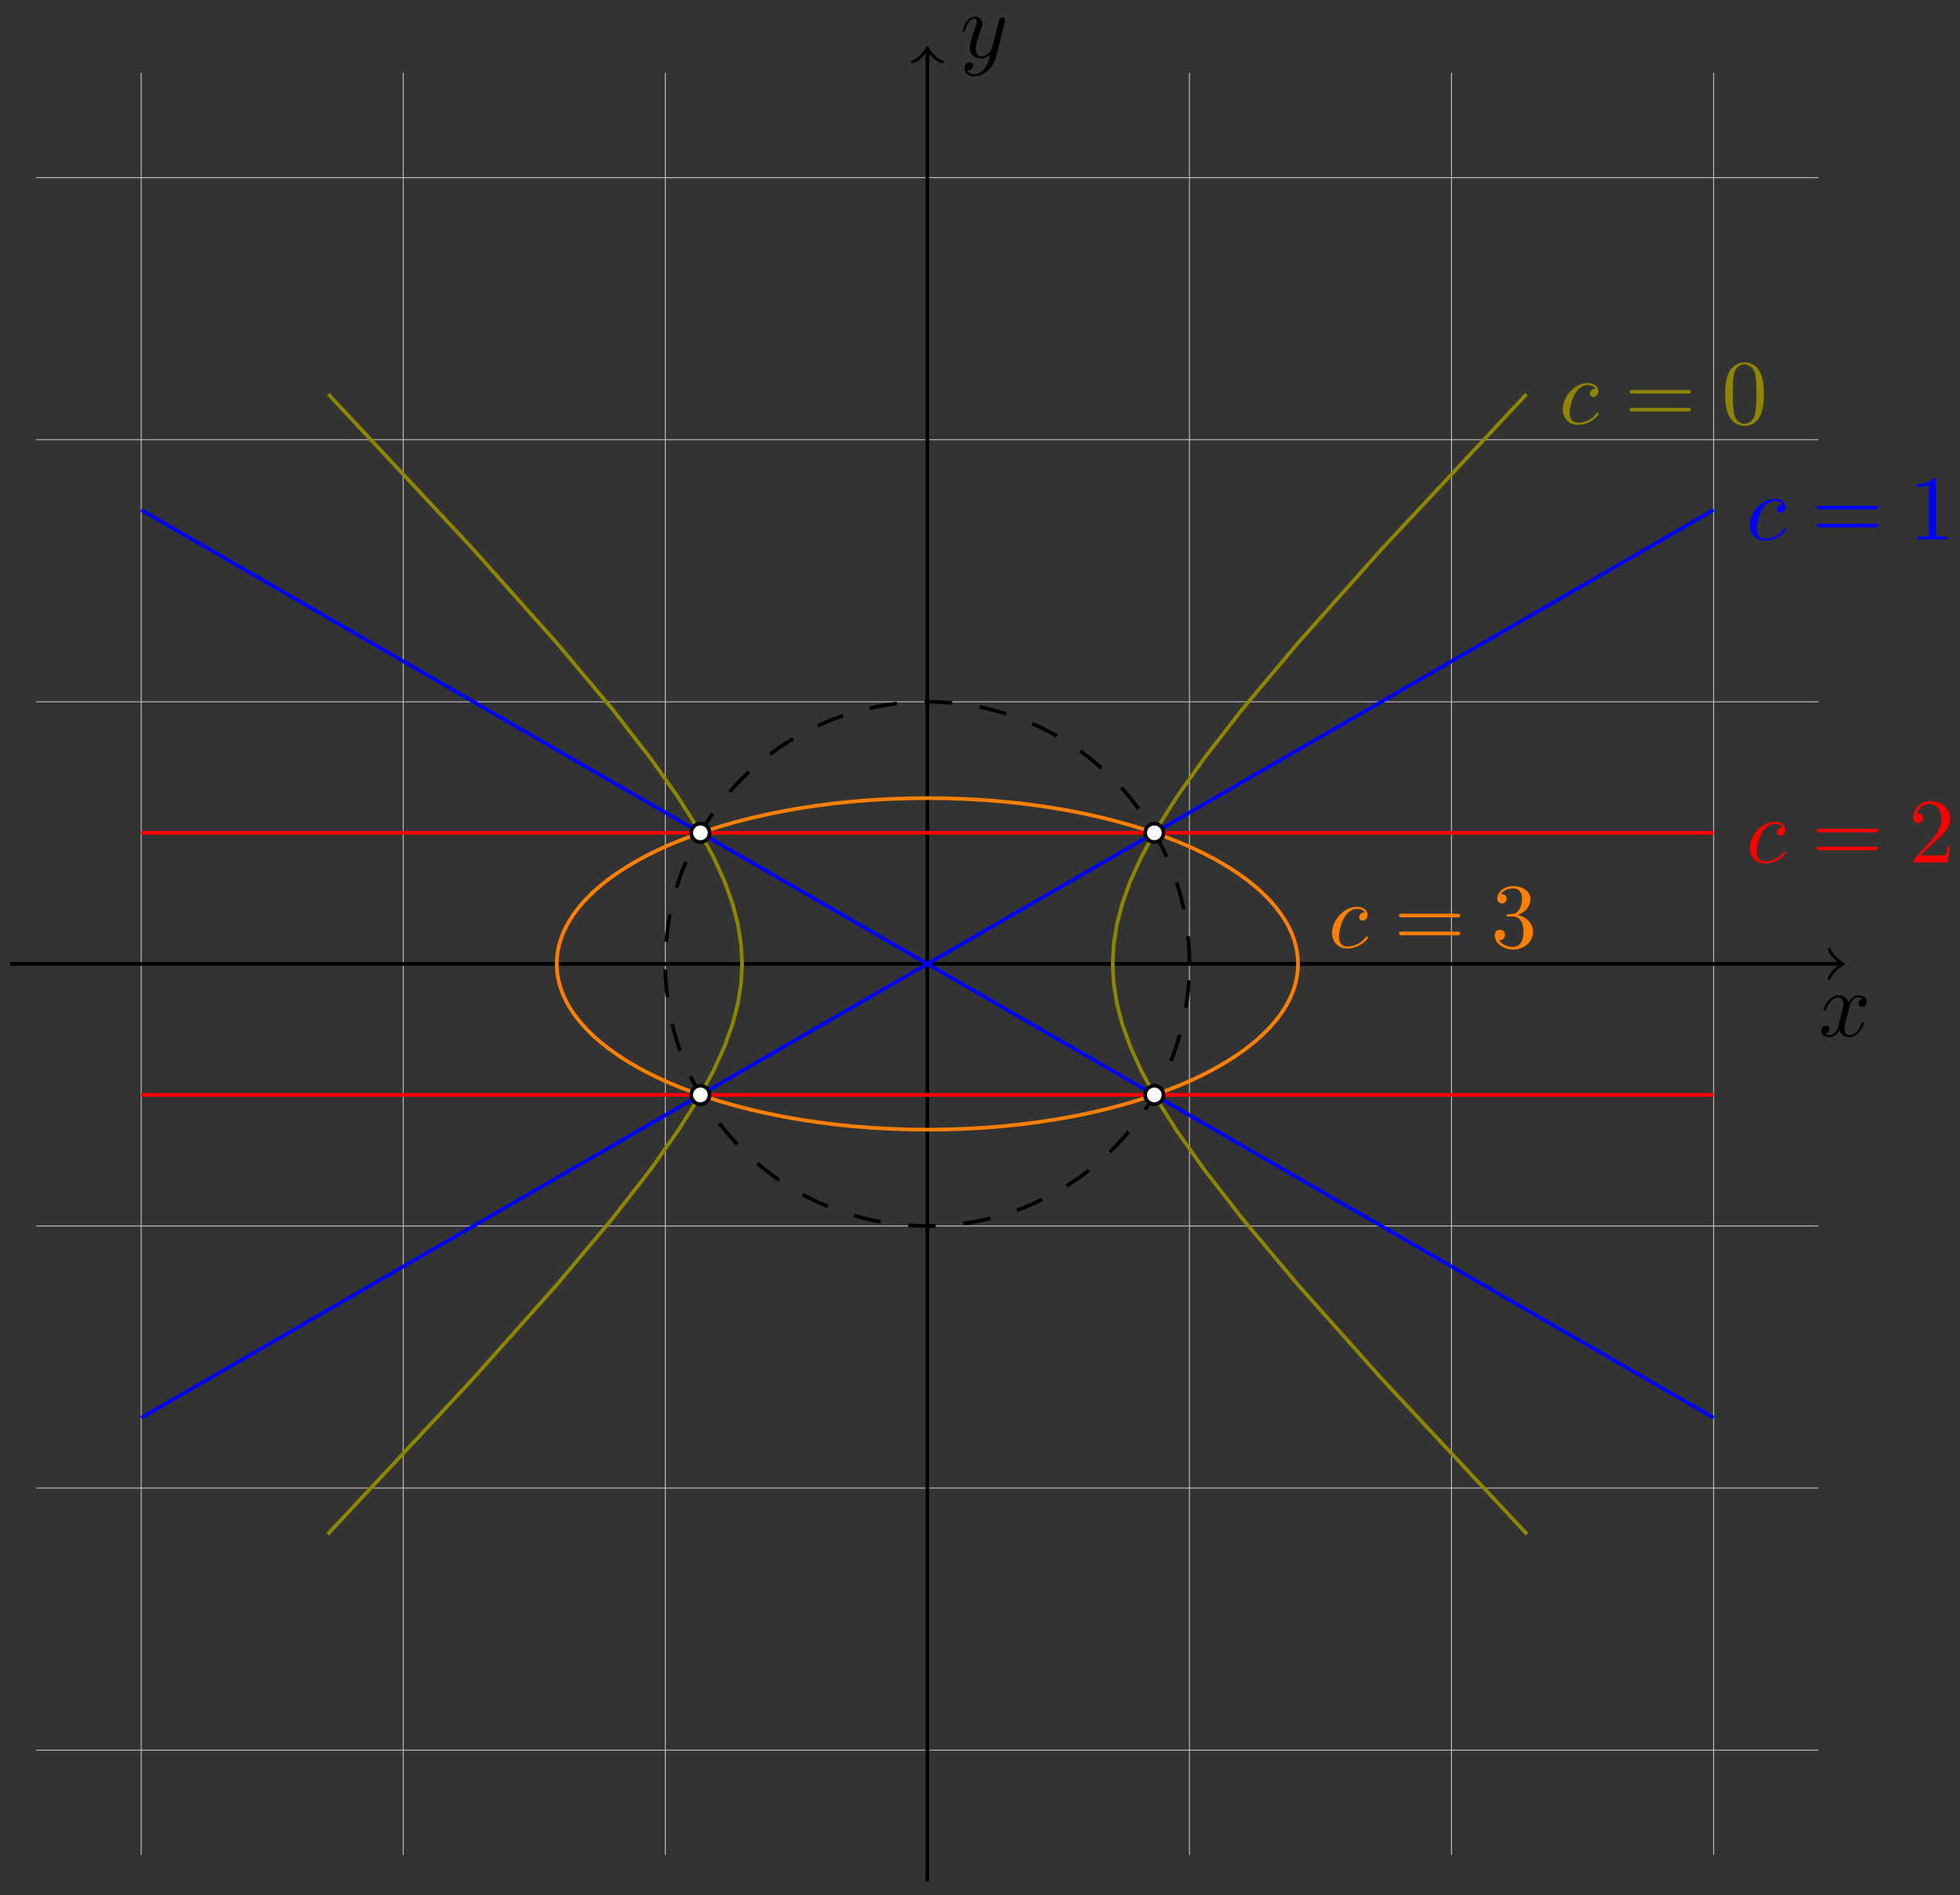 <?xml version="1.0" encoding="UTF-8"?>
<svg xmlns="http://www.w3.org/2000/svg" xmlns:xlink="http://www.w3.org/1999/xlink" width="212pt" height="205pt" viewBox="0 0 212 205" version="1.1">
<rect x="0" y="0" width="212" height="205" fill="#333333" stroke="none"/>
<defs>
<g>
<symbol overflow="visible" id="glyph0-0">
<path style="stroke:none;" d=""/>
</symbol>
<symbol overflow="visible" id="glyph0-1">
<path style="stroke:none;" d="M 3.328 -3.016 C 3.391 -3.266 3.625 -4.188 4.312 -4.188 C 4.359 -4.188 4.609 -4.188 4.812 -4.062 C 4.531 -4 4.344 -3.766 4.344 -3.516 C 4.344 -3.359 4.453 -3.172 4.719 -3.172 C 4.938 -3.172 5.25 -3.344 5.25 -3.75 C 5.25 -4.266 4.672 -4.406 4.328 -4.406 C 3.75 -4.406 3.406 -3.875 3.281 -3.656 C 3.031 -4.312 2.5 -4.406 2.203 -4.406 C 1.172 -4.406 0.594 -3.125 0.594 -2.875 C 0.594 -2.766 0.703 -2.766 0.719 -2.766 C 0.797 -2.766 0.828 -2.797 0.844 -2.875 C 1.188 -3.938 1.844 -4.188 2.188 -4.188 C 2.375 -4.188 2.719 -4.094 2.719 -3.516 C 2.719 -3.203 2.547 -2.547 2.188 -1.141 C 2.031 -0.531 1.672 -0.109 1.234 -0.109 C 1.172 -0.109 0.953 -0.109 0.734 -0.234 C 0.984 -0.297 1.203 -0.5 1.203 -0.781 C 1.203 -1.047 0.984 -1.125 0.844 -1.125 C 0.531 -1.125 0.297 -0.875 0.297 -0.547 C 0.297 -0.094 0.781 0.109 1.219 0.109 C 1.891 0.109 2.25 -0.594 2.266 -0.641 C 2.391 -0.281 2.75 0.109 3.344 0.109 C 4.375 0.109 4.938 -1.172 4.938 -1.422 C 4.938 -1.531 4.859 -1.531 4.828 -1.531 C 4.734 -1.531 4.719 -1.484 4.688 -1.422 C 4.359 -0.344 3.688 -0.109 3.375 -0.109 C 2.984 -0.109 2.828 -0.422 2.828 -0.766 C 2.828 -0.984 2.875 -1.203 2.984 -1.641 Z M 3.328 -3.016 "/>
</symbol>
<symbol overflow="visible" id="glyph0-2">
<path style="stroke:none;" d="M 4.844 -3.797 C 4.891 -3.938 4.891 -3.953 4.891 -4.031 C 4.891 -4.203 4.75 -4.297 4.594 -4.297 C 4.5 -4.297 4.344 -4.234 4.25 -4.094 C 4.234 -4.031 4.141 -3.734 4.109 -3.547 C 4.031 -3.297 3.969 -3.016 3.906 -2.75 L 3.453 -0.953 C 3.422 -0.812 2.984 -0.109 2.328 -0.109 C 1.828 -0.109 1.719 -0.547 1.719 -0.922 C 1.719 -1.375 1.891 -2 2.219 -2.875 C 2.375 -3.281 2.422 -3.391 2.422 -3.594 C 2.422 -4.031 2.109 -4.406 1.609 -4.406 C 0.656 -4.406 0.297 -2.953 0.297 -2.875 C 0.297 -2.766 0.391 -2.766 0.406 -2.766 C 0.516 -2.766 0.516 -2.797 0.562 -2.953 C 0.844 -3.891 1.234 -4.188 1.578 -4.188 C 1.656 -4.188 1.828 -4.188 1.828 -3.875 C 1.828 -3.625 1.719 -3.359 1.656 -3.172 C 1.25 -2.109 1.078 -1.547 1.078 -1.078 C 1.078 -0.188 1.703 0.109 2.297 0.109 C 2.688 0.109 3.016 -0.062 3.297 -0.344 C 3.172 0.172 3.047 0.672 2.656 1.203 C 2.391 1.531 2.016 1.828 1.562 1.828 C 1.422 1.828 0.969 1.797 0.797 1.406 C 0.953 1.406 1.094 1.406 1.219 1.281 C 1.328 1.203 1.422 1.062 1.422 0.875 C 1.422 0.562 1.156 0.531 1.062 0.531 C 0.828 0.531 0.5 0.688 0.5 1.172 C 0.5 1.672 0.938 2.047 1.562 2.047 C 2.578 2.047 3.609 1.141 3.891 0.016 Z M 4.844 -3.797 "/>
</symbol>
<symbol overflow="visible" id="glyph0-3">
<path style="stroke:none;" d="M 3.953 -3.781 C 3.781 -3.781 3.656 -3.781 3.516 -3.656 C 3.344 -3.5 3.328 -3.328 3.328 -3.266 C 3.328 -3.016 3.516 -2.906 3.703 -2.906 C 3.984 -2.906 4.25 -3.156 4.25 -3.547 C 4.25 -4.031 3.781 -4.406 3.078 -4.406 C 1.734 -4.406 0.406 -2.984 0.406 -1.578 C 0.406 -0.672 0.984 0.109 2.031 0.109 C 3.453 0.109 4.281 -0.953 4.281 -1.062 C 4.281 -1.125 4.234 -1.203 4.172 -1.203 C 4.109 -1.203 4.094 -1.172 4.031 -1.094 C 3.25 -0.109 2.156 -0.109 2.047 -0.109 C 1.422 -0.109 1.141 -0.594 1.141 -1.203 C 1.141 -1.609 1.344 -2.578 1.688 -3.188 C 2 -3.766 2.547 -4.188 3.094 -4.188 C 3.422 -4.188 3.812 -4.062 3.953 -3.781 Z M 3.953 -3.781 "/>
</symbol>
<symbol overflow="visible" id="glyph1-0">
<path style="stroke:none;" d=""/>
</symbol>
<symbol overflow="visible" id="glyph1-1">
<path style="stroke:none;" d="M 6.844 -3.266 C 7 -3.266 7.188 -3.266 7.188 -3.453 C 7.188 -3.656 7 -3.656 6.859 -3.656 L 0.891 -3.656 C 0.75 -3.656 0.562 -3.656 0.562 -3.453 C 0.562 -3.266 0.75 -3.266 0.891 -3.266 Z M 6.859 -1.328 C 7 -1.328 7.188 -1.328 7.188 -1.531 C 7.188 -1.719 7 -1.719 6.844 -1.719 L 0.891 -1.719 C 0.75 -1.719 0.562 -1.719 0.562 -1.531 C 0.562 -1.328 0.75 -1.328 0.891 -1.328 Z M 6.859 -1.328 "/>
</symbol>
<symbol overflow="visible" id="glyph1-2">
<path style="stroke:none;" d="M 2.938 -6.375 C 2.938 -6.625 2.938 -6.641 2.703 -6.641 C 2.078 -6 1.203 -6 0.891 -6 L 0.891 -5.688 C 1.094 -5.688 1.672 -5.688 2.188 -5.953 L 2.188 -0.781 C 2.188 -0.422 2.156 -0.312 1.266 -0.312 L 0.953 -0.312 L 0.953 0 C 1.297 -0.031 2.156 -0.031 2.562 -0.031 C 2.953 -0.031 3.828 -0.031 4.172 0 L 4.172 -0.312 L 3.859 -0.312 C 2.953 -0.312 2.938 -0.422 2.938 -0.781 Z M 2.938 -6.375 "/>
</symbol>
<symbol overflow="visible" id="glyph1-3">
<path style="stroke:none;" d="M 4.578 -3.188 C 4.578 -3.984 4.531 -4.781 4.188 -5.516 C 3.734 -6.484 2.906 -6.641 2.5 -6.641 C 1.891 -6.641 1.172 -6.375 0.75 -5.453 C 0.438 -4.766 0.391 -3.984 0.391 -3.188 C 0.391 -2.438 0.422 -1.547 0.844 -0.781 C 1.266 0.016 2 0.219 2.484 0.219 C 3.016 0.219 3.781 0.016 4.219 -0.938 C 4.531 -1.625 4.578 -2.406 4.578 -3.188 Z M 2.484 0 C 2.094 0 1.5 -0.25 1.328 -1.203 C 1.219 -1.797 1.219 -2.719 1.219 -3.312 C 1.219 -3.953 1.219 -4.609 1.297 -5.141 C 1.484 -6.328 2.234 -6.422 2.484 -6.422 C 2.812 -6.422 3.469 -6.234 3.656 -5.25 C 3.766 -4.688 3.766 -3.938 3.766 -3.312 C 3.766 -2.562 3.766 -1.891 3.656 -1.25 C 3.5 -0.297 2.938 0 2.484 0 Z M 2.484 0 "/>
</symbol>
<symbol overflow="visible" id="glyph1-4">
<path style="stroke:none;" d="M 1.266 -0.766 L 2.328 -1.797 C 3.875 -3.172 4.469 -3.703 4.469 -4.703 C 4.469 -5.844 3.578 -6.641 2.359 -6.641 C 1.234 -6.641 0.5 -5.719 0.5 -4.828 C 0.5 -4.281 1 -4.281 1.031 -4.281 C 1.203 -4.281 1.547 -4.391 1.547 -4.812 C 1.547 -5.062 1.359 -5.328 1.016 -5.328 C 0.938 -5.328 0.922 -5.328 0.891 -5.312 C 1.109 -5.969 1.656 -6.328 2.234 -6.328 C 3.141 -6.328 3.562 -5.516 3.562 -4.703 C 3.562 -3.906 3.078 -3.125 2.516 -2.5 L 0.609 -0.375 C 0.5 -0.266 0.5 -0.234 0.5 0 L 4.203 0 L 4.469 -1.734 L 4.234 -1.734 C 4.172 -1.438 4.109 -1 4 -0.844 C 3.938 -0.766 3.281 -0.766 3.062 -0.766 Z M 1.266 -0.766 "/>
</symbol>
<symbol overflow="visible" id="glyph1-5">
<path style="stroke:none;" d="M 2.891 -3.516 C 3.703 -3.781 4.281 -4.469 4.281 -5.266 C 4.281 -6.078 3.406 -6.641 2.453 -6.641 C 1.453 -6.641 0.688 -6.047 0.688 -5.281 C 0.688 -4.953 0.906 -4.766 1.203 -4.766 C 1.5 -4.766 1.703 -4.984 1.703 -5.281 C 1.703 -5.766 1.234 -5.766 1.094 -5.766 C 1.391 -6.266 2.047 -6.391 2.406 -6.391 C 2.828 -6.391 3.375 -6.172 3.375 -5.281 C 3.375 -5.156 3.344 -4.578 3.094 -4.141 C 2.797 -3.656 2.453 -3.625 2.203 -3.625 C 2.125 -3.609 1.891 -3.594 1.812 -3.594 C 1.734 -3.578 1.672 -3.562 1.672 -3.469 C 1.672 -3.359 1.734 -3.359 1.906 -3.359 L 2.344 -3.359 C 3.156 -3.359 3.531 -2.688 3.531 -1.703 C 3.531 -0.344 2.844 -0.062 2.406 -0.062 C 1.969 -0.062 1.219 -0.234 0.875 -0.812 C 1.219 -0.766 1.531 -0.984 1.531 -1.359 C 1.531 -1.719 1.266 -1.922 0.984 -1.922 C 0.734 -1.922 0.422 -1.781 0.422 -1.344 C 0.422 -0.438 1.344 0.219 2.438 0.219 C 3.656 0.219 4.562 -0.688 4.562 -1.703 C 4.562 -2.516 3.922 -3.297 2.891 -3.516 Z M 2.891 -3.516 "/>
</symbol>
</g>
</defs>
<g id="surface1">
<path style="fill:none;stroke-width:0.1;stroke-linecap:butt;stroke-linejoin:miter;stroke:rgb(75%,75%,75%);stroke-opacity:1;stroke-miterlimit:10;" d="M -96.378 -85.042 L 96.379 -85.042 M -96.378 -56.692 L 96.379 -56.692 M -96.378 -28.346 L 96.379 -28.346 M -96.378 -0 L 96.379 -0 M -96.378 28.346 L 96.379 28.346 M -96.378 56.695 L 96.379 56.695 M -96.378 85.041 L 96.379 85.041 M -85.038 -96.377 L -85.038 96.381 M -56.695 -96.377 L -56.695 96.381 M -28.347 -96.377 L -28.347 96.381 M 0.001 -96.377 L 0.001 96.381 M 28.348 -96.377 L 28.348 96.381 M 56.692 -96.377 L 56.692 96.381 M 85.04 -96.377 L 85.04 96.381 " transform="matrix(1,0,0,-1,100.308,104.253)"/>
<path style="fill:none;stroke-width:0.399;stroke-linecap:butt;stroke-linejoin:miter;stroke:rgb(0%,0%,0%);stroke-opacity:1;stroke-miterlimit:10;" d="M -99.214 -0 L 98.754 -0 " transform="matrix(1,0,0,-1,100.308,104.253)"/>
<path style="fill:none;stroke-width:0.319;stroke-linecap:round;stroke-linejoin:round;stroke:rgb(0%,0%,0%);stroke-opacity:1;stroke-miterlimit:10;" d="M -1.196 1.593 C -1.095 0.996 -0.001 0.101 0.3 -0 C -0.001 -0.098 -1.095 -0.996 -1.196 -1.594 " transform="matrix(1,0,0,-1,199.064,104.253)"/>
<g style="fill:rgb(0%,0%,0%);fill-opacity:1;">
  <use xlink:href="#glyph0-1" x="196.675" y="112.063"/>
</g>
<path style="fill:none;stroke-width:0.399;stroke-linecap:butt;stroke-linejoin:miter;stroke:rgb(0%,0%,0%);stroke-opacity:1;stroke-miterlimit:10;" d="M 0.001 -99.213 L 0.001 98.755 " transform="matrix(1,0,0,-1,100.308,104.253)"/>
<path style="fill:none;stroke-width:0.319;stroke-linecap:round;stroke-linejoin:round;stroke:rgb(0%,0%,0%);stroke-opacity:1;stroke-miterlimit:10;" d="M -1.195 1.593 C -1.098 0.996 -0 0.101 0.301 -0.001 C -0 -0.098 -1.098 -0.997 -1.195 -1.594 " transform="matrix(0,-1,-1,0,100.308,5.492)"/>
<g style="fill:rgb(0%,0%,0%);fill-opacity:1;">
  <use xlink:href="#glyph0-2" x="103.828" y="6.21"/>
</g>
<path style="fill:none;stroke-width:0.399;stroke-linecap:butt;stroke-linejoin:miter;stroke:rgb(0%,0%,0%);stroke-opacity:1;stroke-dasharray:2.989,2.989;stroke-miterlimit:10;" d="M 28.348 -0 C 28.348 15.655 15.657 28.346 0.001 28.346 C -15.656 28.346 -28.347 15.655 -28.347 -0 C -28.347 -15.656 -15.656 -28.346 0.001 -28.346 C 15.657 -28.346 28.348 -15.656 28.348 -0 Z M 28.348 -0 " transform="matrix(1,0,0,-1,100.308,104.253)"/>
<path style="fill:none;stroke-width:0.399;stroke-linecap:butt;stroke-linejoin:miter;stroke:rgb(0%,0%,100%);stroke-opacity:1;stroke-miterlimit:10;" d="M -85.038 -49.099 L 85.04 49.098 " transform="matrix(1,0,0,-1,100.308,104.253)"/>
<g style="fill:rgb(0%,0%,100%);fill-opacity:1;">
  <use xlink:href="#glyph0-3" x="188.868" y="58.363"/>
</g>
<g style="fill:rgb(0%,0%,100%);fill-opacity:1;">
  <use xlink:href="#glyph1-1" x="195.947" y="58.363"/>
</g>
<g style="fill:rgb(0%,0%,100%);fill-opacity:1;">
  <use xlink:href="#glyph1-2" x="206.448" y="58.363"/>
</g>
<path style="fill:none;stroke-width:0.399;stroke-linecap:butt;stroke-linejoin:miter;stroke:rgb(0%,0%,100%);stroke-opacity:1;stroke-miterlimit:10;" d="M -85.038 49.098 L 85.04 -49.099 " transform="matrix(1,0,0,-1,100.308,104.253)"/>
<path style="fill:none;stroke-width:0.399;stroke-linecap:butt;stroke-linejoin:miter;stroke:rgb(55.489%,52.55%,0%);stroke-opacity:1;stroke-miterlimit:10;" d="M 64.864 -61.688 L 49.282 -45.021 L 40.09 -34.717 L 34.106 -27.593 L 29.958 -22.265 L 26.973 -18.05 L 24.778 -14.566 L 23.145 -11.574 L 21.942 -8.926 L 21.075 -6.516 L 20.493 -4.262 L 20.153 -2.11 L 20.044 -0.004 L 20.153 2.101 L 20.493 4.257 L 21.075 6.507 L 21.938 8.917 L 23.141 11.565 L 24.77 14.553 L 26.965 18.038 L 29.95 22.248 L 34.09 27.576 L 40.075 34.697 L 49.247 44.985 L 64.805 61.625 " transform="matrix(1,0,0,-1,100.308,104.253)"/>
<g style="fill:rgb(55.489%,52.55%,0%);fill-opacity:1;">
  <use xlink:href="#glyph0-3" x="168.631" y="45.836"/>
</g>
<g style="fill:rgb(55.489%,52.55%,0%);fill-opacity:1;">
  <use xlink:href="#glyph1-1" x="175.71" y="45.836"/>
</g>
<g style="fill:rgb(55.489%,52.55%,0%);fill-opacity:1;">
  <use xlink:href="#glyph1-3" x="186.211" y="45.836"/>
</g>
<path style="fill:none;stroke-width:0.399;stroke-linecap:butt;stroke-linejoin:miter;stroke:rgb(55.489%,52.55%,0%);stroke-opacity:1;stroke-miterlimit:10;" d="M -64.863 -61.688 L -49.285 -45.021 L -40.089 -34.717 L -34.105 -27.593 L -29.956 -22.265 L -26.976 -18.05 L -24.777 -14.566 L -23.144 -11.574 L -21.941 -8.926 L -21.078 -6.516 L -20.492 -4.262 L -20.156 -2.11 L -20.042 -0.004 L -20.156 2.101 L -20.492 4.257 L -21.074 6.507 L -21.937 8.917 L -23.14 11.565 L -24.773 14.553 L -26.968 18.038 L -29.949 22.248 L -34.093 27.576 L -40.074 34.697 L -49.249 44.985 L -64.804 61.625 " transform="matrix(1,0,0,-1,100.308,104.253)"/>
<path style="fill:none;stroke-width:0.399;stroke-linecap:butt;stroke-linejoin:miter;stroke:rgb(100%,0%,0%);stroke-opacity:1;stroke-miterlimit:10;" d="M -85.038 14.175 L 85.04 14.175 " transform="matrix(1,0,0,-1,100.308,104.253)"/>
<g style="fill:rgb(100%,0%,0%);fill-opacity:1;">
  <use xlink:href="#glyph0-3" x="188.868" y="93.29"/>
</g>
<g style="fill:rgb(100%,0%,0%);fill-opacity:1;">
  <use xlink:href="#glyph1-1" x="195.947" y="93.29"/>
</g>
<g style="fill:rgb(100%,0%,0%);fill-opacity:1;">
  <use xlink:href="#glyph1-4" x="206.448" y="93.29"/>
</g>
<path style="fill:none;stroke-width:0.399;stroke-linecap:butt;stroke-linejoin:miter;stroke:rgb(100%,0%,0%);stroke-opacity:1;stroke-miterlimit:10;" d="M -85.038 -14.171 L 85.04 -14.171 " transform="matrix(1,0,0,-1,100.308,104.253)"/>
<path style="fill:none;stroke-width:0.399;stroke-linecap:butt;stroke-linejoin:miter;stroke:rgb(100%,50%,0%);stroke-opacity:1;stroke-miterlimit:10;" d="M 40.087 -0 C 40.087 9.901 22.141 17.928 0.001 17.928 C -22.14 17.928 -40.089 9.901 -40.089 -0 C -40.089 -9.902 -22.14 -17.929 0.001 -17.929 C 22.141 -17.929 40.087 -9.902 40.087 -0 Z M 40.087 -0 " transform="matrix(1,0,0,-1,100.308,104.253)"/>
<g style="fill:rgb(100%,50%,0%);fill-opacity:1;">
  <use xlink:href="#glyph0-3" x="143.679" y="102.482"/>
</g>
<g style="fill:rgb(100%,50%,0%);fill-opacity:1;">
  <use xlink:href="#glyph1-1" x="150.758" y="102.482"/>
</g>
<g style="fill:rgb(100%,50%,0%);fill-opacity:1;">
  <use xlink:href="#glyph1-5" x="161.259" y="102.482"/>
</g>
<path style="fill-rule:nonzero;fill:rgb(100%,100%,100%);fill-opacity:1;stroke-width:0.399;stroke-linecap:butt;stroke-linejoin:miter;stroke:rgb(0%,0%,0%);stroke-opacity:1;stroke-miterlimit:10;" d="M 25.544 14.175 C 25.544 14.725 25.098 15.171 24.547 15.171 C 24.001 15.171 23.551 14.725 23.551 14.175 C 23.551 13.624 24.001 13.178 24.547 13.178 C 25.098 13.178 25.544 13.624 25.544 14.175 Z M 25.544 14.175 " transform="matrix(1,0,0,-1,100.308,104.253)"/>
<path style="fill-rule:nonzero;fill:rgb(100%,100%,100%);fill-opacity:1;stroke-width:0.399;stroke-linecap:butt;stroke-linejoin:miter;stroke:rgb(0%,0%,0%);stroke-opacity:1;stroke-miterlimit:10;" d="M -23.554 14.175 C -23.554 14.725 -23.999 15.171 -24.55 15.171 C -25.101 15.171 -25.546 14.725 -25.546 14.175 C -25.546 13.624 -25.101 13.178 -24.55 13.178 C -23.999 13.178 -23.554 13.624 -23.554 14.175 Z M -23.554 14.175 " transform="matrix(1,0,0,-1,100.308,104.253)"/>
<path style="fill-rule:nonzero;fill:rgb(100%,100%,100%);fill-opacity:1;stroke-width:0.399;stroke-linecap:butt;stroke-linejoin:miter;stroke:rgb(0%,0%,0%);stroke-opacity:1;stroke-miterlimit:10;" d="M 25.544 -14.171 C 25.544 -13.625 25.098 -13.175 24.547 -13.175 C 24.001 -13.175 23.551 -13.625 23.551 -14.171 C 23.551 -14.722 24.001 -15.171 24.547 -15.171 C 25.098 -15.171 25.544 -14.722 25.544 -14.171 Z M 25.544 -14.171 " transform="matrix(1,0,0,-1,100.308,104.253)"/>
<path style="fill-rule:nonzero;fill:rgb(100%,100%,100%);fill-opacity:1;stroke-width:0.399;stroke-linecap:butt;stroke-linejoin:miter;stroke:rgb(0%,0%,0%);stroke-opacity:1;stroke-miterlimit:10;" d="M -23.554 -14.171 C -23.554 -13.625 -23.999 -13.175 -24.55 -13.175 C -25.101 -13.175 -25.546 -13.625 -25.546 -14.171 C -25.546 -14.722 -25.101 -15.171 -24.55 -15.171 C -23.999 -15.171 -23.554 -14.722 -23.554 -14.171 Z M -23.554 -14.171 " transform="matrix(1,0,0,-1,100.308,104.253)"/>
</g>
</svg>
